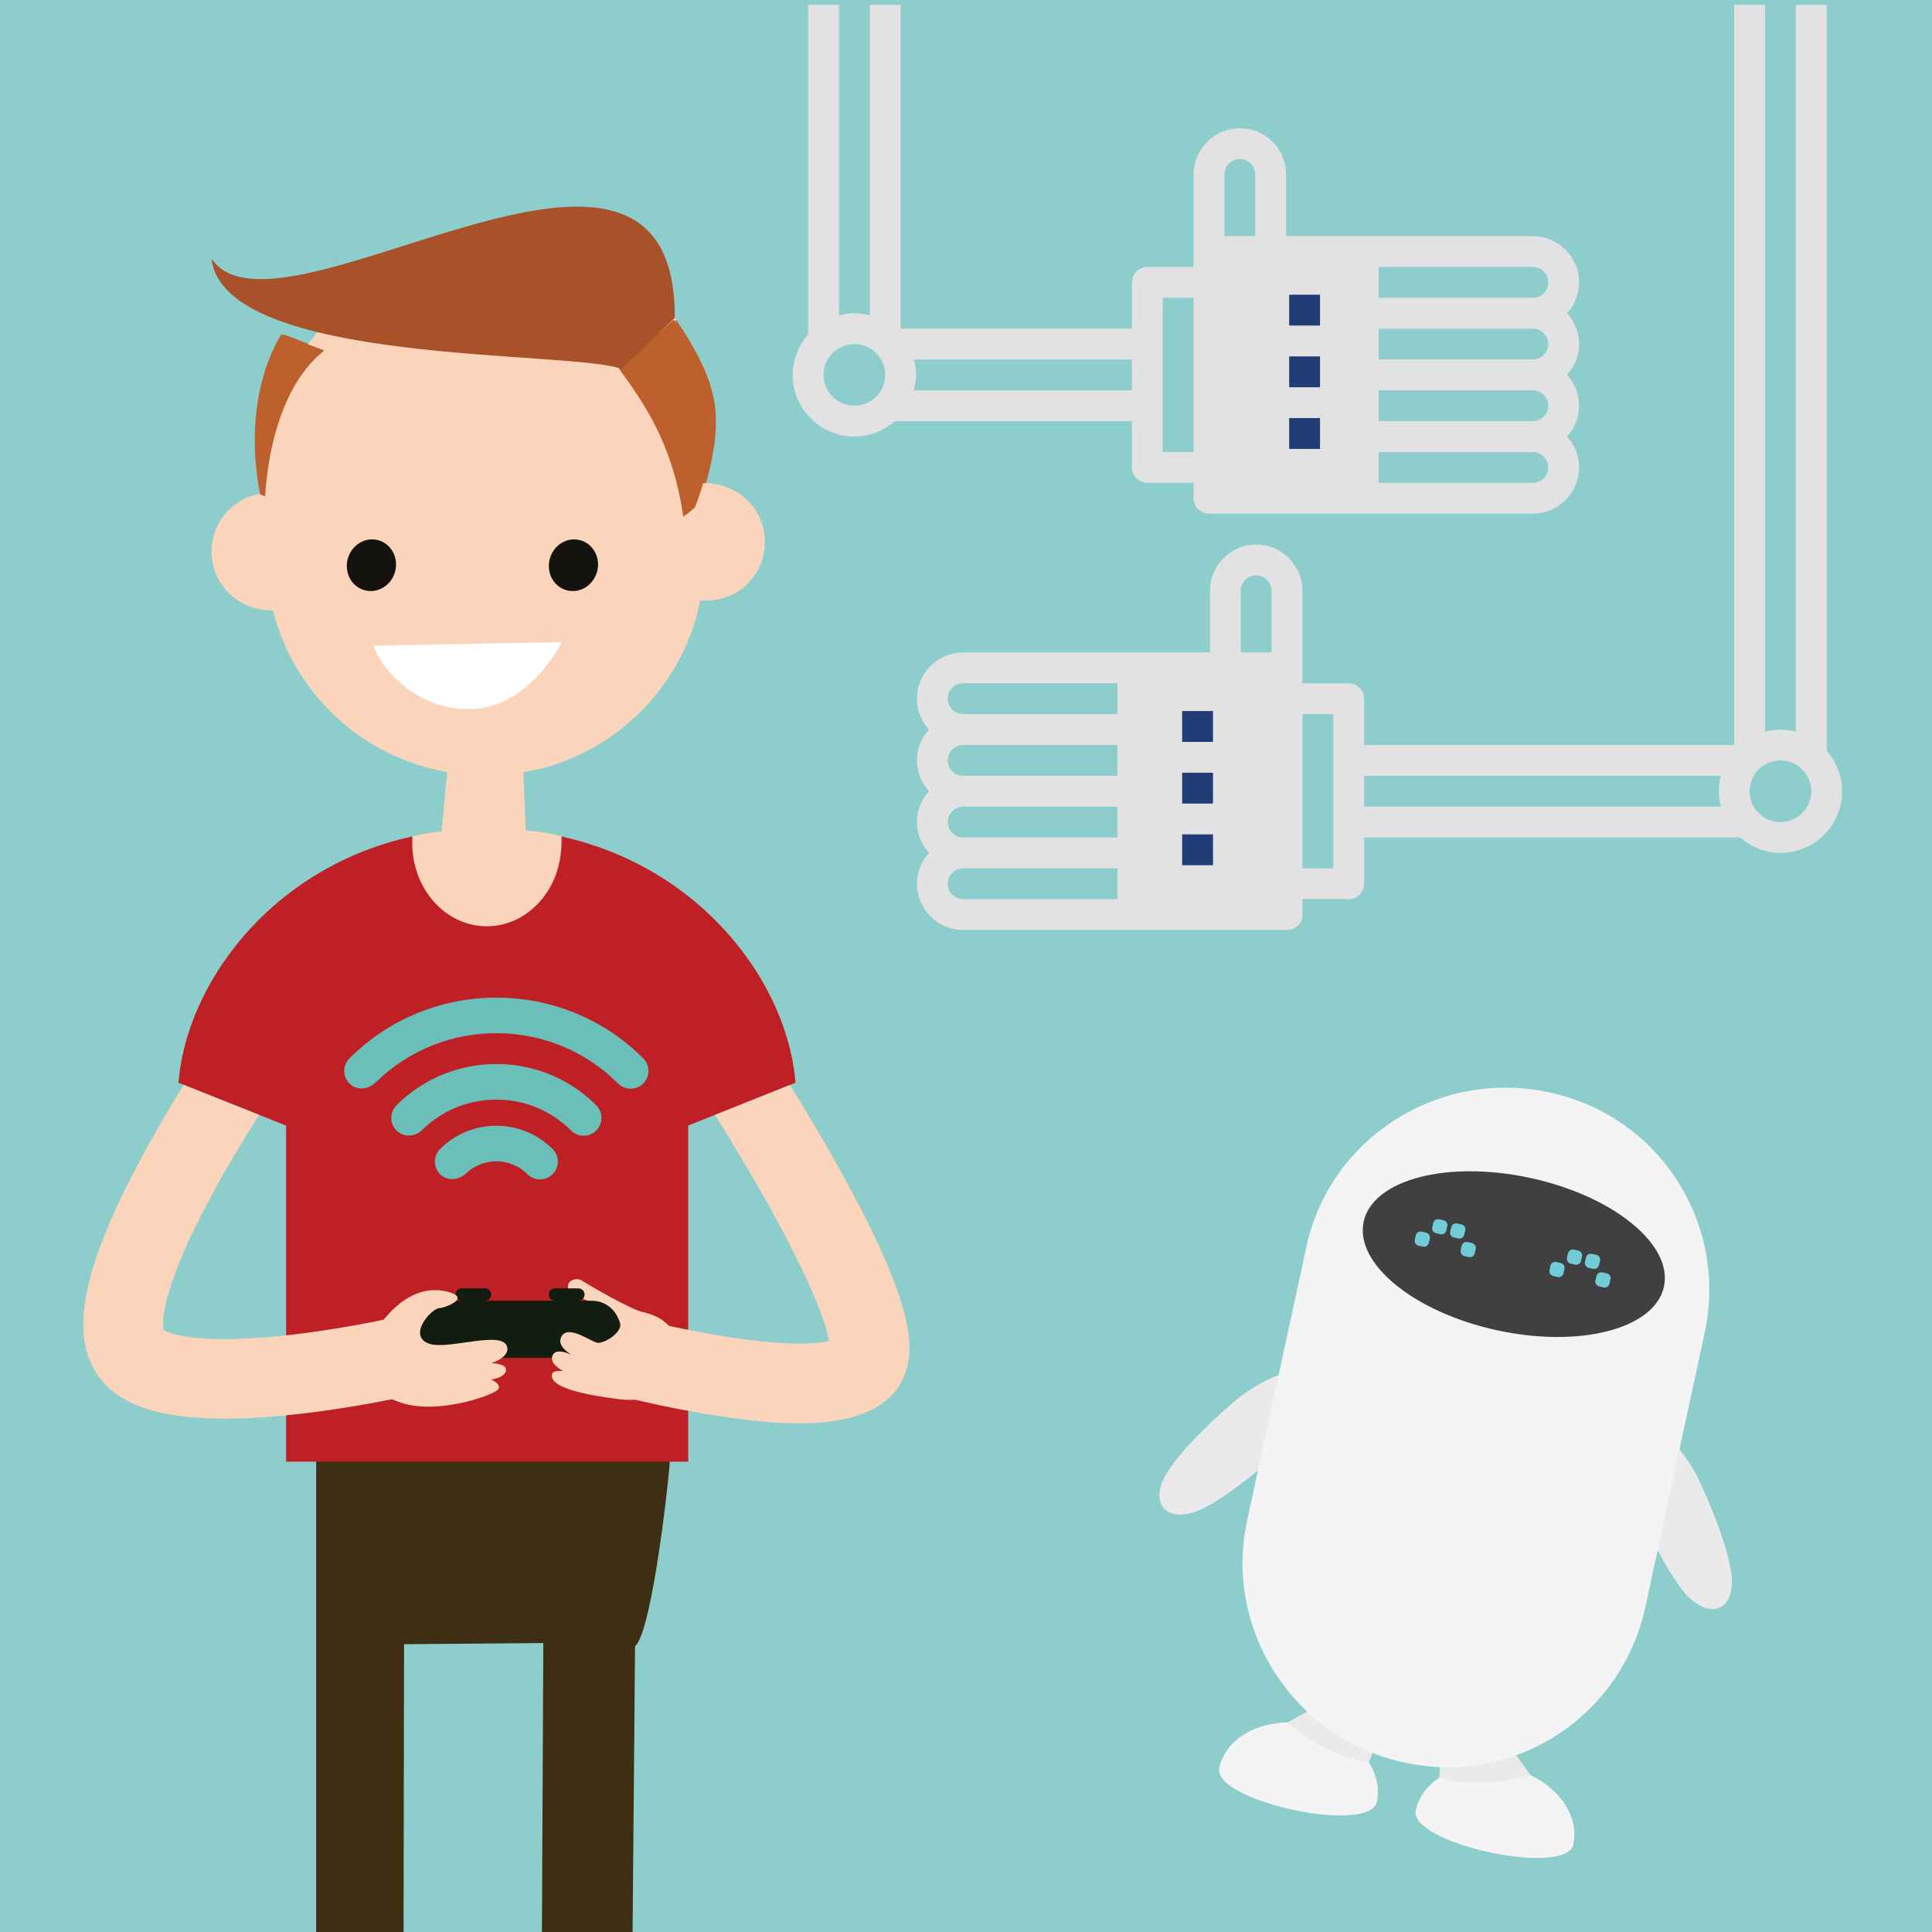 <?xml version="1.0" encoding="utf-8"?>
<!-- Generator: Adobe Illustrator 24.1.3, SVG Export Plug-In . SVG Version: 6.00 Build 0)  -->
<svg version="1.1" id="Layer_1" xmlns="http://www.w3.org/2000/svg" xmlns:xlink="http://www.w3.org/1999/xlink" x="0px"
     y="0px"
     viewBox="0 0 500 500" style="enable-background:new 0 0 500 500;" xml:space="preserve">
<style type="text/css">
	.st0{fill:#D84D96;}
	.st1{fill:#8DCECD;}
	.st2{fill:#F4B742;}
	.st3{fill:#FDF2DC;}
	.st4{opacity:0.1;fill:#010101;}
	.st5{fill:#78574E;}
	.st6{fill:#2C73B6;}
	.st7{fill:#79C2C5;}
	.st8{fill:#E0DFDF;}
	.st9{fill:#9A9D9F;}
	.st10{fill:#303030;}
	.st11{fill:#1F2842;}
	.st12{fill:#555656;}
	.st13{fill:#216296;}
	.st14{fill:#9C6E5D;}
	.st15{fill:#503A35;}
	.st16{fill:#FFFFFF;}
	.st17{fill:#010101;}
	.st18{fill:#BE2026;}
	.st19{fill:#4A494A;}
	.st20{fill:#373737;}
	.st21{fill:#F3AC89;}
	.st22{fill:#EF509C;}
	.st23{fill:#DDD323;}
	.st24{opacity:0.07;fill:#2B2B2B;enable-background:new    ;}
	.st25{fill:#FCCFB3;}
	.st26{opacity:0.1;fill:#1E1E1E;enable-background:new    ;}
	.st27{fill:#F37135;}
	.st28{fill:#EBF7F8;}
	.st29{fill:#F2ECE0;}
	.st30{fill:#25556D;}
	.st31{fill:#C8C9C9;}
	.st32{fill:#6EB5B5;}
	.st33{fill:#6666AF;}
	.st34{fill:#F2C6AE;}
	.st35{fill:#2E73B6;}
	.st36{fill:#69BF66;}
	.st37{fill:#2971B8;}
	.st38{opacity:0.5;fill:#AF928B;}
	.st39{fill:#716154;}
	.st40{fill:#F7C054;}
	.st41{fill:#3E2F14;}
	.st42{fill:#FBD5BB;}
	.st43{fill:#BE602D;}
	.st44{fill:#A95128;}
	.st45{fill:#9F4B23;}
	.st46{fill:#151310;}
	.st47{fill:#121D10;}
	.st48{fill:#6AC0B8;}
	.st49{fill:#E2E2E2;}
	.st50{fill:#223C75;}
	.st51{fill:#EAEAEA;}
	.st52{fill:#F4F4F4;}
	.st53{fill:#404040;}
	.st54{fill:#71CCD8;}
	.st55{fill:#232323;}
	.st56{fill:#82B3DD;}
	.st57{fill:#E9BDA9;}
	.st58{fill:#BB6438;}
	.st59{fill:#A65531;}
	.st60{fill:#9B4D23;}
	.st61{fill:#ECBEA5;}
	.st62{fill:#FDD0B3;}
	.st63{fill:#444592;}
	.st64{fill:#E1B59F;}
	.st65{opacity:0.5;fill:#69BF66;}
	.st66{opacity:0.4;fill:#FFFFFF;}
	.st67{fill:#91695B;}
	.st68{fill:#FBE0CE;}
	.st69{fill:#FBDFCE;}
	.st70{fill:#CFCAC8;}
	.st71{fill:#545352;}
	.st72{fill:#8162AA;}
	.st73{fill:#886DB0;}
	.st74{fill:#2F3234;}
	.st75{fill:#DEEAF3;}
	.st76{fill:#2F78B8;}
	.st77{fill:#256999;}
	.st78{fill:#75AED9;}
	.st79{fill:#0099DA;}
	.st80{fill:#A6D05D;}
	.st81{opacity:0.1;fill:#2B2B2B;enable-background:new    ;}
</style>
    <rect class="st1" width="500" height="500"/>
    <g>
	<path class="st40" d="M137.13,250.63c8.27-1.78,11.77-15.83,22.82-18.21c7.01-1.51,13.92,2.95,15.44,9.96s-2.95,13.92-9.96,15.44
		C154.38,260.2,145.4,248.85,137.13,250.63z"/>
        <path class="st41" d="M175.09,370l-1.45,3.65c0,5.94-4.82,48.88-9.29,52.37L163.71,500h-23.46l0.36-74.78l-36.04,0.3L104.44,500
		H81.83V370H175.09z"/>
        <g>
		<g id="Front_5_">
			<g id="Head_6_">
				<g id="teen_4_">
					<g>
						<path class="st42" d="M55.43,143.46c0.36,8.36,7.41,14.85,15.74,14.49c8.34-0.35,14.81-7.42,14.46-15.78
							c-0.36-8.36-7.41-14.85-15.75-14.49C61.55,128.04,55.08,135.1,55.43,143.46z"/>
                        <path class="st42" d="M69.69,146.74c1.33,31.08,27.6,55.21,58.68,53.88l0,0c31.09-1.33,55.21-27.59,53.89-58.68l-0.9-20.99
							c-0.53-12.53,0.12-30.25-7.2-39.3c-10.84-13.41-32.92-15.37-51.47-14.58l0,0c-31.08,1.33-55.21,27.6-53.89,58.68L69.69,146.74
							z"/>
                        <path class="st42" d="M167.75,140.92c0.36,8.36,7.41,14.85,15.75,14.49c8.34-0.36,14.81-7.42,14.45-15.78
							c-0.36-8.36-7.41-14.85-15.75-14.49C173.87,125.5,167.39,132.56,167.75,140.92z"/>
                        <path class="st43" d="M177.5,133.8c0,0,1.7-1.11,3.01-2.41c0,0,7.24-17.3,3.89-29.57c-1.22-5.44-4.77-12.29-9.39-19.01
							L160.86,95.5C166.65,103.64,174.62,114.02,177.5,133.8z"/>
                        <path class="st43"
                              d="M84.6,90.8l-11.08-4.21c0,0-10.68,15.2-5.51,41.49l1.31,0.45C69.33,128.52,69.97,102.21,84.6,90.8z"/>
                        <path class="st44" d="M174.63,82.27L160.4,94.89c0,0-55.46,5.56-80.89-4.66"/>
					</g>
				</g>
                <g>
					<path class="st45" d="M118.2,153.61c-0.11,0.7-0.78,1.18-1.5,1.07c-0.72-0.11-1.22-0.78-1.11-1.48c0.11-0.7,0.78-1.18,1.5-1.07
						C117.82,152.25,118.31,152.91,118.2,153.61z"/>
                    <path class="st45" d="M124.75,149.76c-0.08,0.51-0.58,0.87-1.11,0.78c-0.52-0.08-0.89-0.57-0.8-1.08
						c0.08-0.51,0.57-0.86,1.1-0.78C124.46,148.76,124.82,149.25,124.75,149.76z"/>
                    <path class="st45" d="M129.76,155.41c-0.11,0.71-0.78,1.19-1.5,1.07c-0.72-0.11-1.22-0.77-1.1-1.48
						c0.11-0.7,0.78-1.18,1.5-1.07C129.38,154.05,129.87,154.71,129.76,155.41z"/>
                    <path class="st45" d="M132.99,149.62c-0.1,0.61-0.68,1.03-1.3,0.93c-0.63-0.1-1.05-0.67-0.96-1.28c0.1-0.61,0.68-1.03,1.3-0.93
						C132.65,148.43,133.08,149.01,132.99,149.62z"/>
                    <path class="st45" d="M138.68,154.23c-0.11,0.72-0.8,1.22-1.54,1.1c-0.74-0.12-1.25-0.8-1.14-1.52c0.11-0.72,0.8-1.22,1.54-1.1
						C138.29,152.83,138.8,153.51,138.68,154.23z"/>
                    <path class="st45" d="M144.95,157.54c-0.08,0.57-0.64,0.96-1.22,0.87c-0.58-0.09-0.99-0.63-0.9-1.2
						c0.09-0.57,0.64-0.96,1.22-0.87C144.64,156.43,145.04,156.97,144.95,157.54z"/>
                    <path class="st45" d="M110.94,157.42c-0.1,0.62-0.69,1.04-1.33,0.94c-0.64-0.1-1.08-0.68-0.98-1.3
						c0.1-0.62,0.69-1.04,1.33-0.94C110.6,156.22,111.04,156.8,110.94,157.42z"/>
                    <path class="st45" d="M111.91,151.21c-0.09,0.62-0.69,1.04-1.33,0.94c-0.64-0.1-1.07-0.68-0.97-1.3
						c0.09-0.62,0.69-1.05,1.33-0.94C111.57,150,112,150.59,111.91,151.21z"/>
                    <path class="st45" d="M103.61,156.28c-0.1,0.62-0.69,1.05-1.33,0.94c-0.64-0.1-1.07-0.68-0.98-1.3
						c0.1-0.62,0.69-1.04,1.33-0.94C103.27,155.07,103.7,155.66,103.61,156.28z"/>
				</g>
			</g>
            <g>
				<path class="st46" d="M67.1,134.37l0.01,0.19l0.04,0.18c0.11,0.47,2.74,13.84,4.2,17.55c1.18,3,4.66,8.68,9.36,8.67l24.98-0.06
					c8.69-0.03,11.45-21.32,11.96-25.74c0.72-1.66,2.24-2.8,4.05-2.8c1.89-0.01,3.58,1.23,4.4,3.02
					c0.99,4.89,5.54,25.46,14.08,25.44l24.98-0.06c4.69-0.01,7.7-5.71,8.63-8.71c1.15-3.71,2.71-17.09,2.68-17.57l0-0.19l-0.01-0.19
					c-0.22-5.17-4.11-9.14-8.77-9.13l-33.48,0.31h-0.27l-25.05-0.17l-33.75-0.03C70.49,125.09,66.88,129.2,67.1,134.37z
					 M130.27,133.38c0.95-1.33,2.53-2.15,4.13-2.16l32.5,0.04c2.74-0.01,3.72,2.42,3.94,5.44c-0.22,1.52-0.96,11.22-1.94,14.38
					c-0.81,2.62-1.71,6.31-5.15,6.04l-23.73-0.06c-4.99,0.01-9.15-13.69-10.49-20.51C129.26,135.15,129.78,134.06,130.27,133.38z
					 M72.22,136.95c-0.04-3.02,1.32-5.57,4.06-5.57l32.5,0.04c1.6,0,3.25,0.82,4.32,2.14c0.54,0.67,1.15,1.77,1,3.16
					c-0.76,6.84-3.56,20.43-8.56,20.44l-23.72-0.06c-3.84-0.13-5.02-4.15-6.05-6.77C74.5,147.17,72.56,138.47,72.22,136.95z"/>
			</g>
		</g>
            <g>
			<path class="st16"
                  d="M97.39,167.18l48.59-0.91c0,0-8.25,17.34-23.97,17.34C106.48,183.61,98.08,170.66,97.39,167.18z"/>
                <path class="st46" d="M102.9,148.05c-0.99,3.57-4.52,5.72-7.9,4.78c-3.38-0.93-5.32-4.58-4.33-8.16
				c0.99-3.57,4.52-5.72,7.91-4.78C101.95,140.83,103.89,144.48,102.9,148.05z"/>
                <path class="st46" d="M155.19,148.05c-0.99,3.57-4.52,5.72-7.9,4.78c-3.38-0.93-5.31-4.58-4.33-8.16
				c0.99-3.57,4.52-5.72,7.9-4.78C154.24,140.83,156.18,144.48,155.19,148.05z"/>
		</g>
	</g>
        <path class="st18" d="M178.14,291.28l27.68-11.04c0.03-0.01,0.05-0.04,0.05-0.07c-2.48-30.19-32.3-65.76-79.93-65.76
		c-47.64,0-77.27,35.57-79.75,65.76c0,0.03,0.02,0.06,0.05,0.07l27.75,11.04c0.03,0.01,0.05,0.04,0.05,0.07v86.93
		c0,0.04,0.03,0,0.07,0h103.92c0.04,0,0.07,0.04,0.07,0v-86.93C178.09,291.32,178.11,291.29,178.14,291.28z"/>
        <path class="st42" d="M160.35,343.74c-0.91,2.09,9.6-3.52,6.43-4.05c-3.17-0.53-14.71-7.31-16.21-8.28
		c-1.5-0.97-4.32,0.09-3.44,2.38C148.02,336.07,162.38,339.07,160.35,343.74"/>
        <path class="st47" d="M153.16,336.63h-3.47c0.88,0,1.6-0.71,1.6-1.6c0-0.88-0.71-1.6-1.6-1.6h-6.07c-0.88,0-1.6,0.71-1.6,1.6
		c0,0.88,0.71,1.6,1.6,1.6h-3.52h-4.42h-10.14c0.88,0,1.6-0.71,1.6-1.6c0-0.88-0.71-1.6-1.6-1.6h-6.07c-0.88,0-1.59,0.71-1.59,1.6
		c0,0.88,0.71,1.6,1.59,1.6h-2.99c-4.04,0-7.69,3.02-7.86,7.06c-0.19,4.23,3.19,7.72,7.38,7.72h19.68h4.42h12.58
		c4.04,0,7.69-3.02,7.86-7.06C160.73,340.11,157.36,336.63,153.16,336.63"/>
        <path class="st42" d="M95.87,346.64c0,0,7.58-14.96,19.31-12.48c7.54,1.58-0.24,4.36-1.38,4.36c-2.18,0-8.56,7.33-2.64,9.26
		c5.01,1.63,19.37-3.79,20.13,0.98c0.42,2.65-4.14,4.03-4.14,4.03s3.53,0.05,3.77,1.45c0.39,2.25-3.86,2.8-3.86,2.8
		s2.65,1.01,1.94,2.42c-0.7,1.41-15.4,6.8-25.19,3.57C89.33,358.25,95.87,346.64,95.87,346.64"/>
        <path class="st42" d="M160.35,343.74c-0.91,2.09-4.06,3.79-5.55,3.79c-1.49,0-7.4-4.67-9.33-1.9c-1.94,2.78,2.73,5.15,2.73,5.15
		s-4.23-2.29-5.2,0c-0.97,2.29,2.82,4.05,2.82,4.05s-2.77-0.34-2.98,0.88c-0.6,3.55,9.07,5.34,17.55,6.43
		c8.22,1.06,14.16-3.18,15.12-8.51c1.02-5.66-0.7-12.07-8.72-13.95C163.65,338.95,162.38,339.07,160.35,343.74"/>
        <path class="st42" d="M206.79,368.37c-6.16,0-11.91-0.72-15.56-1.18c-15.01-1.88-29.27-5.52-30.4-5.81
		c-0.04-0.01-0.04-0.04-0.03-0.08l5.13-19.78c0.01-0.04,0.03-0.07,0.07-0.06c0.85,0.22,11.46,2.9,23.29,4.68
		c15.24,2.3,22.31,1.57,25.21,0.93c0.04-0.01,0.06-0.04,0.05-0.08c-0.68-3.73-3.56-13.35-15.37-34.6
		c-5.27-9.46-10.69-18.35-14.1-23.79c-0.02-0.04-0.01-0.08,0.04-0.1l19.26-7.68c0.03-0.01,0.07,0,0.09,0.03
		c3.66,5.92,8.68,14.21,13.53,23.03c17.94,32.56,18.49,43.69,16.67,50.28C231.43,365.81,218.38,368.37,206.79,368.37"/>
        <path class="st42" d="M58.21,367.14c-20.47,0-27.79-5.23-31.57-9.53c-8.96-10.24-6.15-27.63,9.12-56.39
		c3.95-7.45,8.14-14.62,11.75-20.4c0.02-0.03,0.05-0.04,0.09-0.03l19.39,7.71c0.04,0.02,0.06,0.06,0.04,0.1
		c-3.43,5.38-7.8,12.54-11.84,19.97C41.3,334.07,42,342.6,42.31,344.15c0,0.02,0.01,0.03,0.03,0.04c1.17,0.73,7.62,3.82,30.04,1.57
		c13.9-1.4,26.64-4.16,27.63-4.38c0.04-0.01,0.07,0.02,0.08,0.06l4.47,19.95c0.01,0.04,0,0.07-0.04,0.08
		c-1.13,0.25-15.17,3.34-30.83,4.85C67.83,366.89,62.7,367.14,58.21,367.14"/>
        <path class="st48" d="M143.01,303.87c-1.8,1.8-4.71,1.8-6.52,0c-4.35-4.35-11.38-4.43-15.82-0.24c-1.75,1.65-4.47,2.11-6.36,0.61
		c-2.2-1.75-2.33-4.96-0.41-6.88c8.03-8.02,21.08-8.02,29.11,0C144.81,299.15,144.81,302.07,143.01,303.87"/>
        <path class="st48" d="M166.47,280.41c-1.8,1.8-4.71,1.8-6.52,0c-17.27-17.27-45.31-17.37-62.7-0.29c-1.76,1.73-4.57,2.17-6.47,0.6
		c-2.13-1.76-2.24-4.92-0.34-6.82c20.96-20.96,55.07-20.96,76.03,0C168.27,275.69,168.27,278.61,166.47,280.41"/>
        <path class="st48" d="M154.31,292.57c-1.8,1.8-4.71,1.8-6.52,0c-10.62-10.62-27.87-10.66-38.53-0.13
		c-1.69,1.67-4.45,1.95-6.29,0.45c-2.15-1.75-2.27-4.93-0.36-6.84c14.25-14.25,37.45-14.25,51.7,0
		C156.1,287.86,156.1,290.78,154.31,292.57"/>
        <path class="st42" d="M106.7,216.42c2.69-0.64,4.22-0.85,7.51-1.31c0.03,0,0.06-0.03,0.07-0.06l1.73-18.05
		c0-0.04,0.03-0.06,0.07-0.07l19.16-0.7c0.04,0,0.07,0.03,0.07,0.07l0.73,18.52c0,0.04,0.03,0.07,0.07,0.07
		c3.92,0.39,6.05,0.73,9.19,1.5c0.08,0.97,0,1.79-0.04,2.78c-0.47,11.87-9.48,21.05-20.13,20.53
		c-10.65-0.53-18.89-10.57-18.42-22.44C106.73,217.06,106.69,216.61,106.7,216.42z"/>
        <g>
		<g id="Front_4_">
			<g id="Head_5_">
				<g id="teen_3_">
					<g>
						<path class="st42" d="M54.76,143.37c0.36,8.36,7.41,14.85,15.74,14.49c8.34-0.35,14.81-7.42,14.46-15.78
							c-0.36-8.36-7.41-14.85-15.75-14.49C60.88,127.95,54.41,135.01,54.76,143.37z"/>
                        <path class="st42" d="M69.02,146.65c1.33,31.08,27.6,55.21,58.68,53.88l0,0c31.09-1.33,55.21-27.59,53.89-58.68l-0.9-20.99
							c-0.53-12.53,0.12-30.25-7.2-39.3c-10.84-13.41-32.92-15.37-51.47-14.58l0,0c-31.08,1.33-55.21,27.6-53.89,58.68L69.02,146.65
							z"/>
                        <path class="st42" d="M167.08,140.83c0.36,8.36,7.41,14.85,15.75,14.49c8.34-0.36,14.81-7.42,14.45-15.78
							c-0.36-8.36-7.41-14.85-15.75-14.49C173.2,125.41,166.73,132.48,167.08,140.83z"/>
                        <path class="st43" d="M176.83,133.71c0,0,1.7-1.11,3.01-2.41c0,0,7.24-17.3,3.89-29.57c-1.22-5.44-4.77-12.29-9.39-19.01
							L160.2,95.41C165.98,103.56,173.96,113.93,176.83,133.71z"/>
                        <path class="st43"
                              d="M83.94,90.71L72.85,86.5c0,0-10.68,15.2-5.51,41.49l1.31,0.45C68.66,128.44,69.3,102.12,83.94,90.71z"/>
					</g>
				</g>
			</g>
		</g>
            <g>
			<path class="st16"
                  d="M96.72,167.09l48.59-0.91c0,0-8.25,17.34-23.97,17.34C105.82,183.52,97.42,170.57,96.72,167.09z"/>
                <path class="st46" d="M102.24,147.97c-0.99,3.57-4.52,5.72-7.9,4.78c-3.38-0.93-5.32-4.58-4.33-8.16
				c0.99-3.57,4.52-5.72,7.91-4.78C101.28,140.74,103.22,144.39,102.24,147.97z"/>
                <path class="st46" d="M154.52,147.97c-0.99,3.57-4.52,5.72-7.9,4.78c-3.38-0.93-5.31-4.58-4.33-8.16
				c0.99-3.57,4.52-5.72,7.9-4.78C153.57,140.74,155.51,144.39,154.52,147.97z"/>
		</g>
	</g>
        <path class="st44" d="M160.86,95.5c-12.29-4.94-103.05-0.67-106.11-28.57C71.74,92.5,174.97,13.72,174.63,82.27"/>
        <g>
		<path class="st49" d="M472.74,1.25h-7.98v188.12c-1.28-0.34-2.61-0.57-3.99-0.57s-2.71,0.23-3.99,0.57V1.25h-7.98V192.8h-95.77
			v-11.97c0-2.21-1.79-3.99-3.99-3.99h-11.97v-3.99v-19.95c0-6.6-5.37-11.97-11.97-11.97s-11.97,5.37-11.97,11.97v15.96h-19.95
			h-43.9c-6.6,0-11.97,5.37-11.97,11.97c0,3.08,1.2,5.86,3.11,7.98c-1.91,2.12-3.11,4.9-3.11,7.98s1.2,5.86,3.11,7.98
			c-1.91,2.12-3.11,4.9-3.11,7.98s1.2,5.86,3.11,7.98c-1.91,2.12-3.11,4.9-3.11,7.98c0,6.6,5.37,11.97,11.97,11.97h43.9h39.91
			c2.2,0,3.99-1.78,3.99-3.99v-3.99h11.97c2.2,0,3.99-1.78,3.99-3.99v-11.97h97.3c2.81,2.45,6.43,3.99,10.45,3.99
			c8.8,0,15.96-7.16,15.96-15.96c0-4.01-1.54-7.64-3.99-10.45V1.25z M321.1,152.89c0-2.2,1.79-3.99,3.99-3.99s3.99,1.79,3.99,3.99
			v15.96h-7.98V152.89z M245.28,212.75c0-2.2,1.79-3.99,3.99-3.99h39.91v7.98h-39.91C247.08,216.74,245.28,214.95,245.28,212.75z
			 M245.28,196.79c0-2.2,1.79-3.99,3.99-3.99h39.91v7.98h-39.91C247.08,200.78,245.28,198.99,245.28,196.79z M249.27,176.83h39.91
			v7.98h-39.91c-2.2,0-3.99-1.79-3.99-3.99C245.28,178.62,247.08,176.83,249.27,176.83z M245.28,228.71c0-2.2,1.79-3.99,3.99-3.99
			h39.91v7.98h-39.91C247.08,232.7,245.28,230.91,245.28,228.71z M345.05,224.72h-7.98v-39.91h7.98V224.72z M353.03,200.78h92.35
			c-0.34,1.28-0.57,2.61-0.57,3.99s0.23,2.71,0.57,3.99h-92.35V200.78z M460.77,212.75c-4.4,0-7.98-3.58-7.98-7.98
			c0-4.4,3.58-7.98,7.98-7.98s7.98,3.58,7.98,7.98C468.75,209.17,465.17,212.75,460.77,212.75z"/>
            <path class="st49" d="M209.14,1.25v85.32c-2.45,2.81-3.99,6.44-3.99,10.45c0,8.8,7.16,15.96,15.96,15.96
			c4.01,0,7.64-1.54,10.45-3.99h61.38v11.97c0,2.21,1.79,3.99,3.99,3.99h11.97v3.99c0,2.21,1.79,3.99,3.99,3.99h39.91h43.9
			c6.6,0,11.97-5.37,11.97-11.97c0-3.08-1.2-5.86-3.11-7.98c1.92-2.12,3.11-4.9,3.11-7.98c0-3.08-1.2-5.86-3.11-7.98
			c1.92-2.12,3.11-4.9,3.11-7.98c0-3.08-1.2-5.86-3.11-7.98c1.92-2.12,3.11-4.9,3.11-7.98c0-6.6-5.37-11.97-11.97-11.97h-43.9
			h-19.95V45.15c0-6.6-5.37-11.97-11.97-11.97s-11.97,5.37-11.97,11.97V65.1v3.99h-11.97c-2.2,0-3.99,1.78-3.99,3.99v11.97h-59.86
			V1.25h-7.98v80.38c-1.28-0.34-2.61-0.57-3.99-0.57s-2.71,0.23-3.99,0.57V1.25H209.14z M400.68,89.04c0,2.2-1.79,3.99-3.99,3.99
			h-39.91v-7.98h39.91C398.89,85.05,400.68,86.84,400.68,89.04z M400.68,105c0,2.2-1.79,3.99-3.99,3.99h-39.91v-7.98h39.91
			C398.89,101.01,400.68,102.8,400.68,105z M396.69,124.96h-39.91v-7.98h39.91c2.2,0,3.99,1.79,3.99,3.99
			C400.68,123.17,398.89,124.96,396.69,124.96z M400.68,73.08c0,2.2-1.79,3.99-3.99,3.99h-39.91v-7.98h39.91
			C398.89,69.09,400.68,70.88,400.68,73.08z M316.88,45.15c0-2.2,1.79-3.99,3.99-3.99s3.99,1.79,3.99,3.99v15.96h-7.98V45.15z
			 M300.92,77.07h7.98v39.91h-7.98V77.07z M292.94,101.01H236.5c0.34-1.28,0.57-2.61,0.57-3.99c0-1.38-0.23-2.71-0.57-3.99h56.43
			V101.01z M229.09,97.02c0,4.4-3.58,7.98-7.98,7.98c-4.4,0-7.98-3.58-7.98-7.98c0-4.4,3.58-7.98,7.98-7.98
			C225.51,89.04,229.09,92.62,229.09,97.02z"/>
            <rect x="333.64" y="76.27" class="st50" width="7.98" height="7.98"/>
            <rect x="333.64" y="92.24" class="st50" width="7.98" height="7.98"/>
            <rect x="333.64" y="108.2" class="st50" width="7.98" height="7.98"/>
            <rect x="305.94" y="184.02" class="st50" width="7.98" height="7.98"/>
            <rect x="305.94" y="199.98" class="st50" width="7.98" height="7.98"/>
            <rect x="305.94" y="215.94" class="st50" width="7.98" height="7.98"/>
	</g>
</g>
    <g>
	<g>
		<g>
			<g>
				<path class="st51" d="M319.58,362.59c5.12-4.4,16.93-11.11,21.33-5.99c4.4,5.12-1.42,12.08-6.55,16.48
					c-3.48,2.99-16.39,14.63-24.27,17.9c-2.07,0.86-6.64,1.97-8.92-0.68c-2.28-2.65-0.5-7.02,0.68-8.92
					C306.34,374.16,316.12,365.56,319.58,362.59z"/>
                <path class="st51" d="M439.77,383.19c-2.85-6.12-10.83-17.11-16.95-14.27c-6.12,2.85-3.7,11.59-0.85,17.71
					c1.93,4.16,8.88,20.1,14.7,26.34c1.53,1.64,5.23,4.54,8.4,3.07c3.17-1.47,3.36-6.18,3.07-8.4
					C447.04,399.2,441.69,387.32,439.77,383.19z"/>
                <g>
					<path class="st52" d="M356.33,466.33c-1.86,8.58-42.63-0.24-40.78-8.82c1.86-8.58,12.49-13.56,23.75-11.12
						C350.57,448.82,358.19,457.75,356.33,466.33z"/>
                    <path class="st52" d="M407.18,477.33c-1.86,8.58-42.63-0.24-40.78-8.82c1.86-8.58,12.49-13.56,23.75-11.12
						C401.41,459.82,409.04,468.75,407.18,477.33z"/>
                    <g>
						<path class="st51" d="M346.34,438.44l-13.12,7.33c2.08,1.86,4.81,3.86,7.51,5.41c4.59,2.63,9.29,4.26,13.53,4.89l4.73-11.73
							L346.34,438.44z"/>
					</g>
                    <g>
						<path class="st51" d="M387.27,447.29l8.84,12.12c-2.67,0.83-5.89,1.5-8.99,1.8c-5.27,0.49-10.51,0.04-14.63-1.13l0.83-12.65
							L387.27,447.29z"/>
					</g>
                    <path class="st52" d="M441.15,345c6.14-28.35-11.68-56.11-40.03-62.25l-0.24-0.05c-28.36-6.14-56.66,11.64-62.8,40
						c-3.83,17.72-15.33,70.87-15.33,70.87c-6.14,28.35,12.25,56.41,40.61,62.55l0.24,0.05c28.35,6.14,56.08-11.94,62.22-40.3
						C425.81,415.86,437.31,362.71,441.15,345z"/>
                    <path class="st53" d="M430.63,332.98c-2.36,10.89-21.66,15.95-43.13,11.31c-21.46-4.64-36.95-17.24-34.59-28.13
						c2.36-10.89,21.66-15.96,43.13-11.31C417.5,309.49,432.99,322.09,430.63,332.98z"/>
				</g>
			</g>
            <g>
				<g>
					<path class="st54" d="M405.79,324.37c0.16-0.69,0.85-1.13,1.54-0.97l1.13,0.26c0.69,0.16,1.13,0.85,0.97,1.54l-0.26,1.12
						c-0.16,0.69-0.85,1.13-1.54,0.97l-1.12-0.26c-0.69-0.16-1.13-0.85-0.97-1.54L405.79,324.37z"/>
                    <path class="st54" d="M410.45,325.46c0.16-0.7,0.85-1.13,1.54-0.97l1.12,0.25c0.69,0.16,1.13,0.85,0.97,1.54l-0.26,1.12
						c-0.16,0.69-0.85,1.13-1.54,0.97l-1.12-0.25c-0.69-0.16-1.13-0.85-0.97-1.54L410.45,325.46z"/>
                    <path class="st54" d="M401.26,327.57c0.16-0.69,0.85-1.13,1.54-0.97l1.12,0.26c0.69,0.16,1.13,0.85,0.97,1.54l-0.26,1.12
						c-0.16,0.7-0.85,1.13-1.54,0.97l-1.12-0.25c-0.69-0.16-1.13-0.85-0.97-1.54L401.26,327.57z"/>
                    <path class="st54" d="M413.16,330.27c0.16-0.7,0.85-1.13,1.54-0.97l1.12,0.25c0.7,0.16,1.13,0.85,0.97,1.54l-0.26,1.12
						c-0.16,0.69-0.85,1.13-1.54,0.97l-1.12-0.26c-0.69-0.16-1.13-0.85-0.97-1.54L413.16,330.27z"/>
				</g>
                <g>
					<path class="st54" d="M370.92,316.51c0.16-0.69,0.85-1.13,1.54-0.97l1.12,0.25c0.7,0.16,1.13,0.85,0.97,1.54l-0.25,1.12
						c-0.16,0.69-0.85,1.13-1.54,0.97l-1.12-0.26c-0.7-0.16-1.13-0.85-0.97-1.54L370.92,316.51z"/>
                    <path class="st54" d="M375.58,317.61c0.16-0.7,0.85-1.13,1.54-0.97l1.12,0.25c0.7,0.16,1.13,0.85,0.97,1.54l-0.26,1.12
						c-0.16,0.69-0.85,1.13-1.54,0.97l-1.13-0.26c-0.69-0.16-1.13-0.85-0.97-1.54L375.58,317.61z"/>
                    <path class="st54" d="M366.39,319.72c0.16-0.7,0.85-1.13,1.54-0.97l1.13,0.26c0.69,0.16,1.13,0.85,0.97,1.54l-0.26,1.12
						c-0.16,0.69-0.85,1.13-1.54,0.97l-1.12-0.26c-0.69-0.16-1.13-0.85-0.97-1.54L366.39,319.72z"/>
                    <path class="st54" d="M378.29,322.41c0.16-0.69,0.85-1.13,1.54-0.97l1.12,0.26c0.69,0.16,1.13,0.85,0.97,1.54l-0.25,1.12
						c-0.16,0.69-0.85,1.13-1.54,0.97l-1.12-0.26c-0.69-0.16-1.13-0.85-0.97-1.54L378.29,322.41z"/>
				</g>
			</g>
		</g>
	</g>
</g>
</svg>
